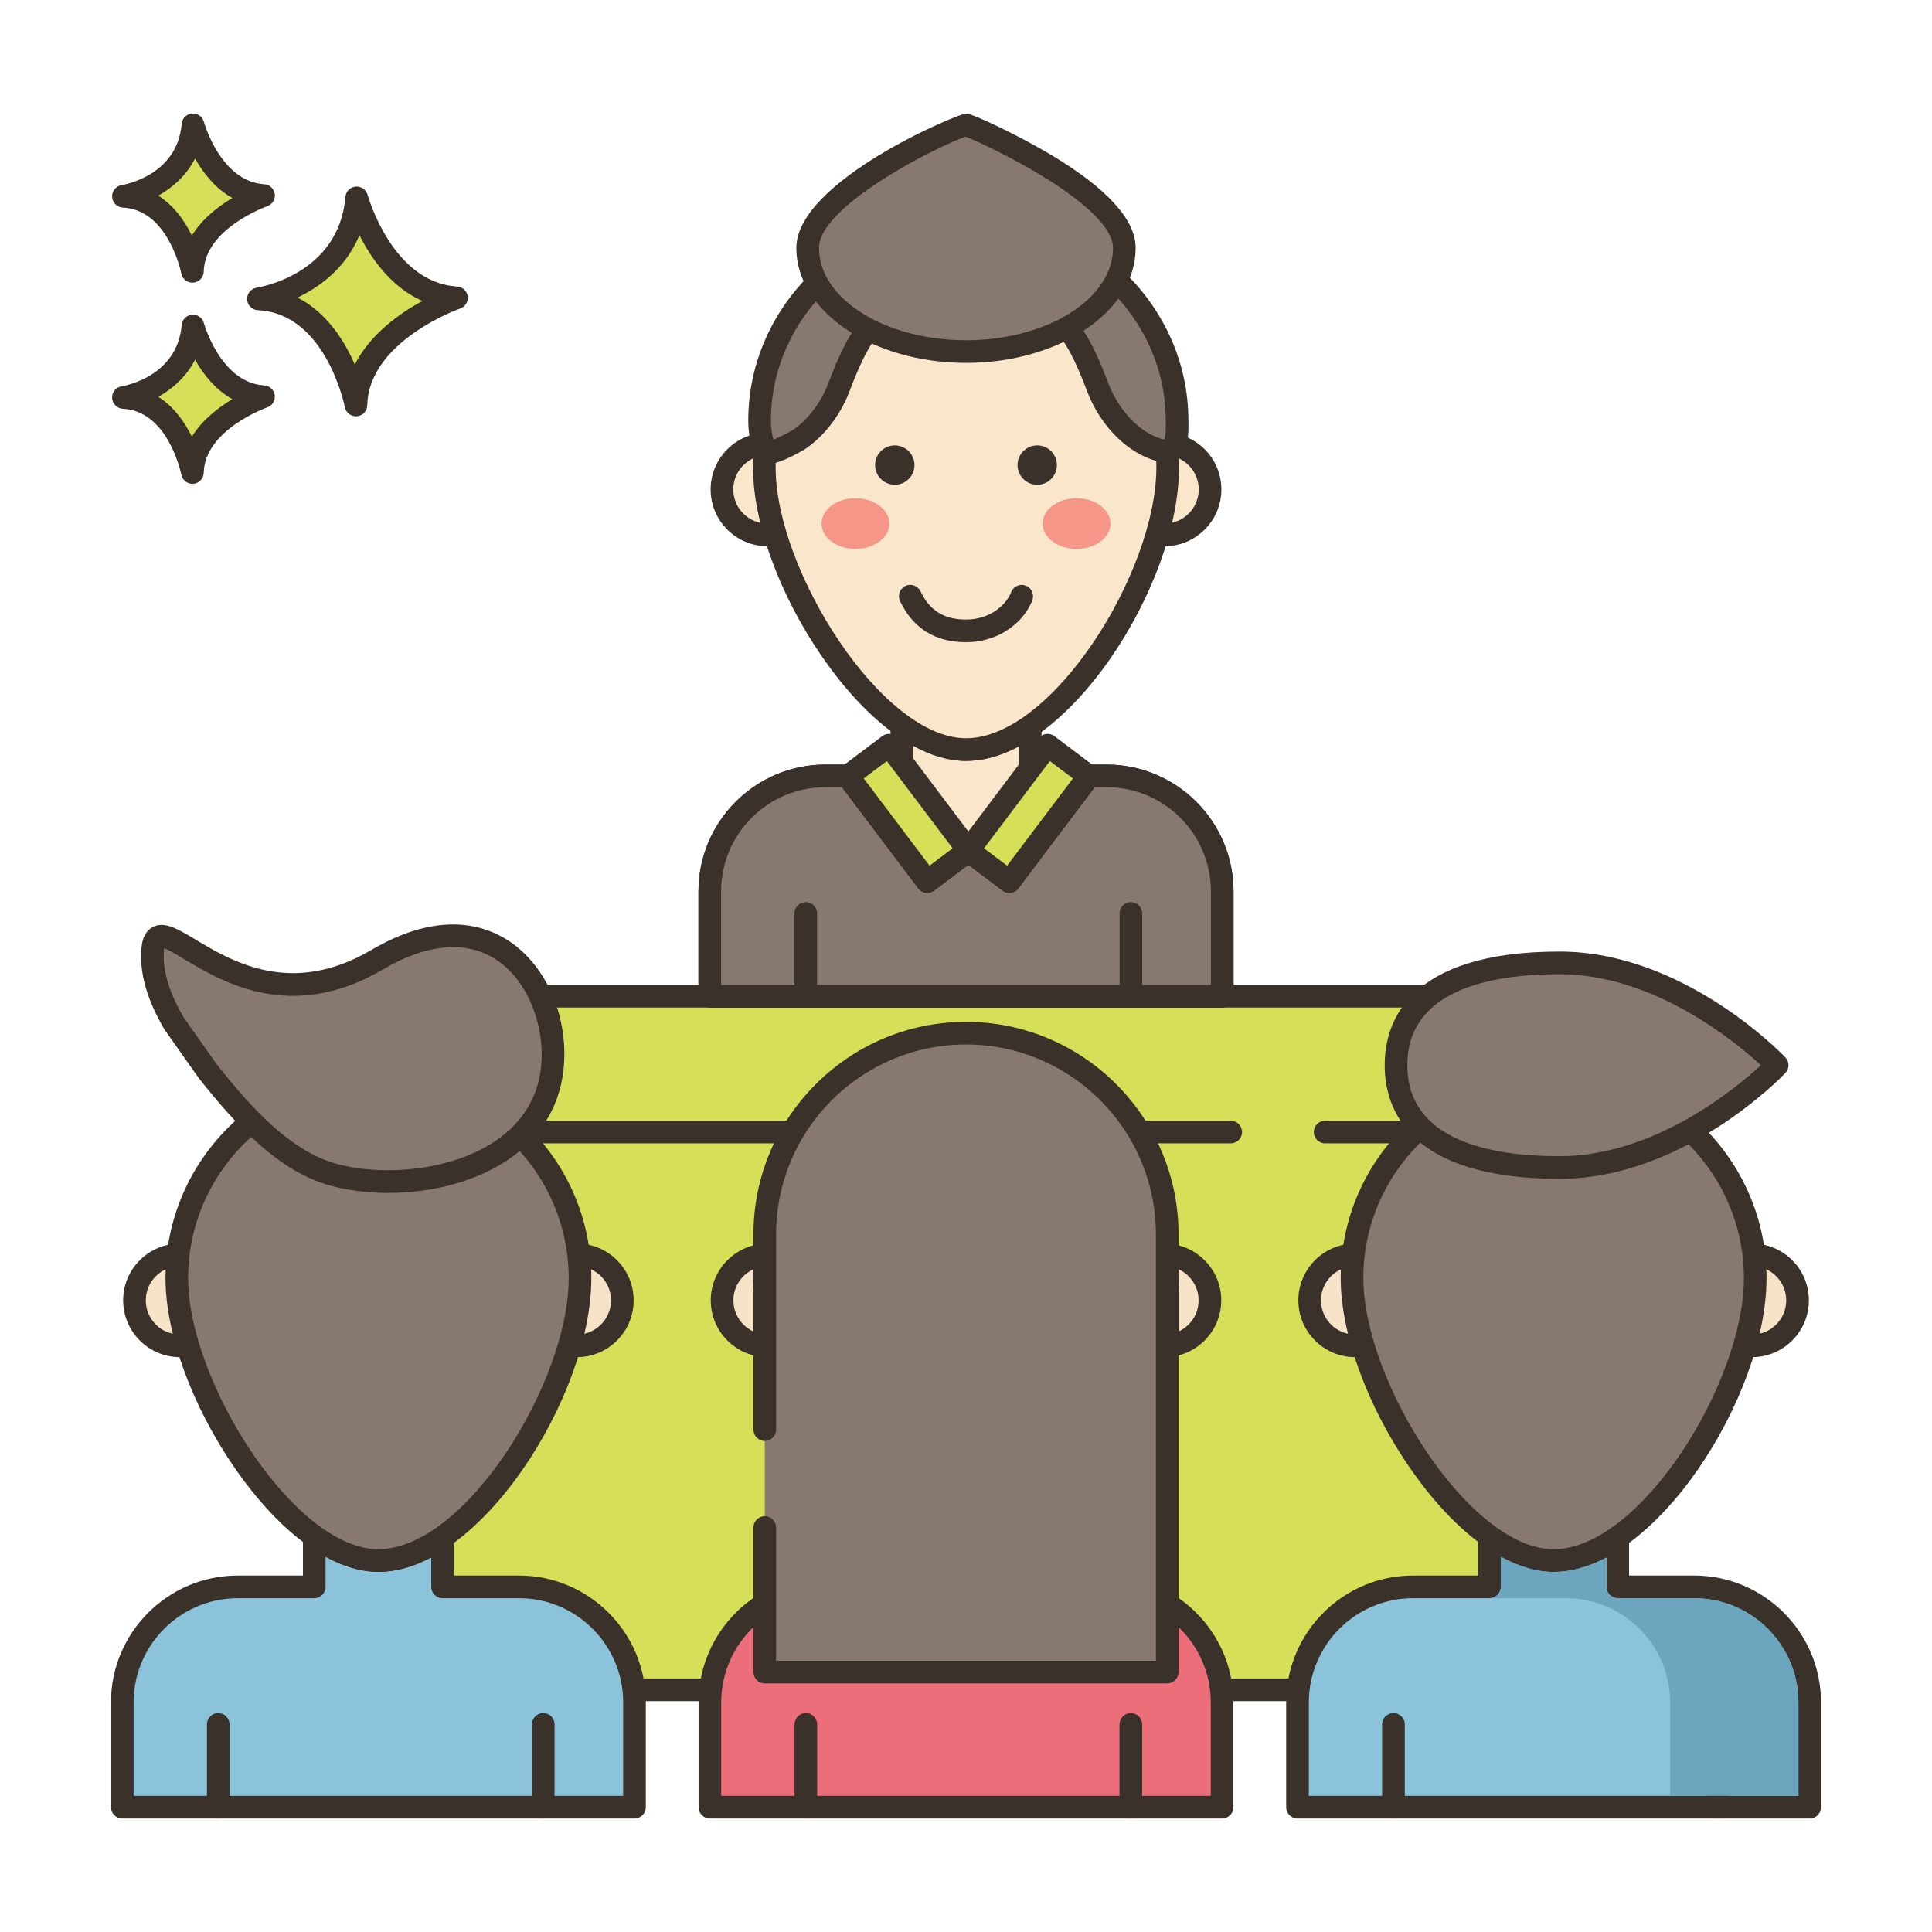 <svg id="Layer_1" enable-background="new 0 0 256 256" height="512" viewBox="0 0 256 256" width="512" xmlns="http://www.w3.org/2000/svg"><g><path d="m25.568 16.54s2.411 8.954 9.352 9.37c0 0-9.266 3.201-9.422 10.045 0 0-1.824-9.6-9.142-9.944-.001-.001 8.523-1.292 9.212-9.471z" fill="#d6df58"/><path d="m25.496 37.455c-.713 0-1.337-.507-1.472-1.22-.016-.082-1.704-8.442-7.739-8.726-.77-.037-1.387-.651-1.427-1.421-.04-.771.511-1.445 1.273-1.561.296-.047 7.364-1.243 7.942-8.114.061-.726.635-1.303 1.36-1.368.726-.069 1.392.399 1.582 1.102.021.079 2.228 7.92 7.994 8.265.714.043 1.299.584 1.396 1.293.098.709-.32 1.388-.996 1.622-.081.028-8.282 2.952-8.413 8.662-.018.767-.611 1.397-1.376 1.461-.041.003-.082.005-.124.005zm-4.519-11.528c2.107 1.333 3.523 3.394 4.447 5.28 1.376-2.232 3.515-3.872 5.365-4.973-2.287-1.27-3.884-3.35-4.942-5.224-1.172 2.287-3.014 3.876-4.87 4.917z" fill="#3a312a"/><path d="m51.092 132.003h153.816v91.907h-153.816z" fill="#d6df58"/><path d="m204.908 225.409h-153.816c-.829 0-1.5-.671-1.5-1.5v-91.907c0-.829.671-1.5 1.5-1.5h153.816c.829 0 1.5.671 1.5 1.5v91.907c0 .829-.671 1.5-1.5 1.5zm-152.316-3h150.816v-88.907h-150.816z" fill="#3a312a"/><path d="m175.588 150h29.32v-17.998h-153.816v17.998h111.986z" fill="#d6df58"/><path d="m204.908 151.5h-29.32c-.829 0-1.5-.671-1.5-1.5s.671-1.5 1.5-1.5h27.82v-14.998h-150.816v14.998h110.486c.829 0 1.5.671 1.5 1.5s-.671 1.5-1.5 1.5h-111.986c-.829 0-1.5-.671-1.5-1.5v-17.998c0-.829.671-1.5 1.5-1.5h153.816c.829 0 1.5.671 1.5 1.5v17.998c0 .829-.671 1.5-1.5 1.5z" fill="#3a312a"/><path d="m161.95 132.001v-13.877c0-8.458-6.859-15.313-15.321-15.313h-10.122v-6.575c-2.8 1.94-5.697 3.084-8.508 3.084-2.697 0-5.542-1.156-8.33-3.119h-.172v6.609h-10.127c-8.462 0-15.321 6.855-15.321 15.313v13.877h67.901z" fill="#fae6ca"/><path d="m161.951 133.501h-67.902c-.829 0-1.5-.671-1.5-1.5v-13.877c0-9.271 7.546-16.812 16.821-16.812h8.628v-5.109c0-.829.671-1.5 1.5-1.5h.171c.309 0 .611.096.863.273 2.682 1.888 5.194 2.845 7.467 2.845 2.38 0 4.956-.948 7.653-2.817.46-.318 1.056-.354 1.55-.096.495.259.804.771.804 1.329v5.075h8.622c9.275 0 16.821 7.542 16.821 16.812v13.877c.002.829-.67 1.5-1.498 1.5zm-66.402-3h64.901v-12.377c0-7.616-6.2-13.812-13.821-13.812h-10.122c-.829 0-1.5-.671-1.5-1.5v-3.902c-2.395 1.27-4.743 1.911-7.008 1.911-2.234 0-4.582-.676-7.002-2.014v4.004c0 .829-.671 1.5-1.5 1.5h-10.127c-7.621 0-13.821 6.196-13.821 13.812z" fill="#3a312a"/><path d="m161.951 132.003v-13.883c0-8.457-6.859-15.313-15.321-15.313h-2.422l.063.046-10.529 13.957-5.433-4.091-5.433 4.091-10.529-13.957.063-.046h-3.04c-8.462 0-15.321 6.855-15.321 15.313v13.882h67.902z" fill="#87796f"/><path d="m161.951 133.502h-67.902c-.829 0-1.5-.671-1.5-1.5v-13.882c0-9.271 7.546-16.812 16.821-16.812h3.04c.646 0 1.218.413 1.422 1.023l9.338 12.379 4.236-3.19c.534-.402 1.27-.402 1.805 0l4.236 3.19 9.419-12.487c.234-.542.743-.916 1.341-.916h2.422c9.275 0 16.821 7.542 16.821 16.812v13.882c.001.83-.671 1.501-1.499 1.501zm-66.402-3h64.901v-12.382c0-7.616-6.2-13.812-13.821-13.812h-1.577l-10.113 13.406c-.498.661-1.438.793-2.1.295l-4.531-3.412-4.531 3.412c-.661.498-1.601.367-2.1-.295l-10.113-13.406h-2.195c-7.621 0-13.821 6.196-13.821 13.812v12.382z" fill="#3a312a"/><path clip-rule="evenodd" d="m107.721 64.852c0 3.328-2.699 6.025-6.028 6.025s-6.028-2.698-6.028-6.025c0-3.328 2.699-6.025 6.028-6.025s6.028 2.698 6.028 6.025z" fill="#fae6ca" fill-rule="evenodd"/><path d="m101.692 72.378c-4.151 0-7.528-3.376-7.528-7.525s3.377-7.525 7.528-7.525 7.528 3.376 7.528 7.525c.001 4.149-3.376 7.525-7.528 7.525zm0-12.051c-2.497 0-4.528 2.03-4.528 4.525s2.031 4.525 4.528 4.525 4.528-2.03 4.528-4.525c.001-2.495-2.031-4.525-4.528-4.525z" fill="#3a312a"/><ellipse clip-rule="evenodd" cx="154.309" cy="64.852" fill="#fae6ca" fill-rule="evenodd" rx="6.028" ry="6.025"/><path d="m154.31 72.378c-4.151 0-7.529-3.376-7.529-7.525s3.377-7.525 7.529-7.525c4.151 0 7.528 3.376 7.528 7.525s-3.377 7.525-7.528 7.525zm0-12.051c-2.497 0-4.529 2.03-4.529 4.525s2.032 4.525 4.529 4.525 4.528-2.03 4.528-4.525-2.031-4.525-4.528-4.525z" fill="#3a312a"/><path d="m154.725 61.928c0 14.752-14.215 37.395-26.724 37.395-11.941 0-26.724-22.643-26.724-37.395s11.965-26.711 26.724-26.711 26.724 11.959 26.724 26.711z" fill="#fae6ca"/><g fill="#3a312a"><path d="m128.001 100.822c-6.053 0-13.005-5.035-19.074-13.812-5.644-8.164-9.15-17.775-9.15-25.082 0-15.556 12.662-28.211 28.225-28.211s28.224 12.655 28.224 28.211c-.001 15.711-14.868 38.894-28.225 38.894zm0-64.105c-13.909 0-25.225 11.31-25.225 25.211 0 13.639 14.092 35.895 25.225 35.895 11.451 0 25.224-22.046 25.224-35.895 0-13.902-11.315-25.211-25.224-25.211z"/><path d="m121.174 61.626c0 1.44-1.168 2.607-2.609 2.607s-2.608-1.167-2.608-2.607 1.168-2.607 2.608-2.607c1.441 0 2.609 1.167 2.609 2.607z"/><circle cx="137.436" cy="61.626" r="2.608"/></g><path d="m117.846 69.377c0 1.854-2.012 3.357-4.493 3.357s-4.493-1.503-4.493-3.357 2.012-3.357 4.493-3.357 4.493 1.503 4.493 3.357z" fill="#f59689"/><path d="m147.142 69.377c0 1.854-2.012 3.357-4.493 3.357-2.482 0-4.493-1.503-4.493-3.357s2.012-3.357 4.493-3.357c2.482 0 4.493 1.503 4.493 3.357z" fill="#f59689"/><path d="m128.309 29.322c-15.277 0-27.661 11.834-27.661 26.432 0 1.545.279 2.696.799 4.134.245.678 4.206-1.487 4.543-1.725 1.687-1.187 3.065-2.795 4.095-4.574.426-.739.781-1.492 1.067-2.245.912-2.401 3.389-9.082 5.904-8.558 3.373.703 7.196 1.1 11.252 1.1s7.879-.397 11.252-1.1c2.515-.524 4.993 6.157 5.904 8.558.286.753.641 1.505 1.067 2.245 1.701 2.942 4.576 5.742 8.072 6.252.009-.169.222-.226.381-.284 1.145-.416.984-2.887.984-3.805.002-14.596-12.382-26.43-27.659-26.43z" fill="#87796f"/><path d="m101.661 61.503c-.196 0-.376-.022-.536-.073-.513-.162-.909-.538-1.088-1.032-.533-1.475-.888-2.829-.889-4.644 0-15.402 13.082-27.933 29.161-27.933s29.161 12.53 29.161 27.932l.003.288c.021 1.421.06 4.031-1.803 4.858-.036.036-.074.07-.114.103-.325.268-.746.384-1.168.325-3.497-.51-6.919-3.121-9.154-6.985-.46-.799-.854-1.627-1.171-2.463l-.057-.15c-2.62-6.91-3.934-7.435-4.171-7.47-3.572.749-7.46 1.129-11.526 1.129s-7.955-.38-11.558-1.131c-.205.037-1.519.56-4.139 7.471l-.058.151c-.318.837-.711 1.666-1.17 2.462-1.192 2.058-2.759 3.804-4.531 5.051-.033.022-3.318 2.111-5.192 2.111zm53.191-1.897.541 1.399c.031-.012.064-.028.1-.048zm-26.543-28.784c-14.425 0-26.161 11.185-26.161 24.932.001.95.122 1.715.343 2.502.921-.38 2.237-1.061 2.655-1.332 1.401-.986 2.667-2.403 3.641-4.085.377-.654.702-1.337.963-2.025l.057-.15c1.993-5.256 4.289-10.024 7.556-9.344 3.402.708 7.085 1.068 10.946 1.068s7.544-.359 10.947-1.068c3.265-.685 5.562 4.089 7.556 9.345l.057.149c.261.688.585 1.37.964 2.029 1.644 2.841 4.001 4.818 6.398 5.401.022-.01.045-.02.068-.029.132-.309.191-1.024.175-2.129l-.003-.332c-.001-13.748-11.737-24.932-26.162-24.932z" fill="#3a312a"/><path d="m116.925 99.034h6.83v17.482h-6.83z" fill="#d6df58" transform="matrix(.799 -.602 .602 .799 -40.626 94.093)"/><path d="m122.876 118.31c-.455 0-.904-.206-1.199-.597l-10.525-13.958c-.24-.318-.343-.718-.288-1.112s.265-.75.583-.99l5.456-4.11c.661-.498 1.602-.366 2.1.295l10.525 13.959c.24.318.343.718.288 1.112-.055.395-.265.751-.583.99l-5.456 4.109c-.269.203-.586.302-.901.302zm-8.425-15.164 8.719 11.563 3.06-2.305-8.719-11.563z" fill="#3a312a"/><path d="m132.862 99.034h6.83v17.482h-6.83z" fill="#d6df58" transform="matrix(-.799 -.602 .602 -.799 180.285 275.855)"/><path d="m133.742 118.31c-.314 0-.631-.098-.901-.302l-5.455-4.109c-.318-.24-.528-.596-.583-.99-.056-.394.048-.794.288-1.112l10.525-13.959c.499-.661 1.44-.793 2.1-.295l5.456 4.11c.318.24.528.596.583.99.056.394-.048.794-.288 1.112l-10.526 13.958c-.296.391-.745.597-1.199.597zm-3.354-5.905 3.06 2.305 8.72-11.563-3.06-2.305z" fill="#3a312a"/><path d="m128 85.093c-4.077 0-7.017-1.833-8.739-5.449-.356-.748-.038-1.643.709-2 .748-.355 1.644-.039 2 .71 1.214 2.551 3.13 3.739 6.03 3.739 3.392 0 5.434-2.165 5.979-3.62.292-.776 1.16-1.166 1.931-.878.776.291 1.169 1.156.879 1.931-1.005 2.681-4.184 5.567-8.789 5.567z" fill="#3a312a"/><path d="m148.98 32.857c0 7.581-9.393 13.727-20.98 13.727s-20.98-6.146-20.98-13.727 20.203-16.317 20.98-16.317c.259 0 20.98 8.736 20.98 16.317z" fill="#87796f"/><path d="m128 48.084c-12.395 0-22.48-6.831-22.48-15.228 0-8.86 21.472-17.817 22.48-17.817.851 0 7.092 2.966 11.359 5.53 7.379 4.434 11.12 8.567 11.12 12.288 0 8.396-10.084 15.227-22.479 15.227zm-.058-29.973c-3.433 1.157-19.421 9.067-19.421 14.746 0 6.742 8.738 12.228 19.48 12.228 10.741 0 19.479-5.485 19.479-12.228-.001-5.532-15.834-13.311-19.538-14.746z" fill="#3a312a"/><path d="m106.768 133.502c-.829 0-1.5-.671-1.5-1.5v-10.968c0-.829.671-1.5 1.5-1.5s1.5.671 1.5 1.5v10.968c0 .829-.671 1.5-1.5 1.5z" fill="#3a312a"/><path d="m149.851 133.502c-.829 0-1.5-.671-1.5-1.5v-10.968c0-.829.671-1.5 1.5-1.5s1.5.671 1.5 1.5v10.968c0 .829-.672 1.5-1.5 1.5z" fill="#3a312a"/><path d="m47.267 26.217s3.408 12.659 13.222 13.246c0 0-13.1 4.525-13.321 14.202 0 0-2.578-13.572-12.925-14.059-.001 0 12.05-1.826 13.024-13.389z" fill="#d6df58"/><path d="m47.166 55.165c-.713 0-1.335-.506-1.472-1.217-.024-.125-2.494-12.419-11.523-12.844-.77-.037-1.387-.651-1.427-1.421-.04-.771.511-1.445 1.273-1.561.441-.069 10.894-1.817 11.754-12.032.061-.725.634-1.301 1.359-1.367.721-.061 1.392.399 1.583 1.102.032.116 3.259 11.626 11.863 12.14.714.043 1.298.584 1.396 1.292s-.319 1.388-.994 1.623c-.121.042-12.118 4.31-12.312 12.819-.018.767-.61 1.396-1.375 1.459-.041.005-.083.007-.125.007zm-7.741-15.73c3.878 1.969 6.23 5.746 7.587 8.876 2.026-4.022 5.941-6.787 8.949-8.427-4.134-1.842-6.783-5.651-8.334-8.722-1.793 4.36-5.271 6.868-8.202 8.273z" fill="#3a312a"/><path d="m25.568 43.197s2.411 8.954 9.352 9.369c0 0-9.266 3.201-9.422 10.045 0 0-1.824-9.6-9.142-9.944-.001.001 8.523-1.291 9.212-9.47z" fill="#d6df58"/><path d="m25.497 64.112c-.714 0-1.337-.507-1.473-1.22-.016-.082-1.704-8.442-7.739-8.726-.771-.037-1.388-.651-1.428-1.421-.04-.771.511-1.445 1.273-1.561.296-.047 7.364-1.243 7.942-8.114.061-.726.635-1.303 1.36-1.368.726-.068 1.392.399 1.582 1.102.021.079 2.228 7.919 7.994 8.264.715.043 1.299.584 1.396 1.293.098.709-.319 1.388-.996 1.622-.081.028-8.282 2.953-8.413 8.662-.018.767-.611 1.398-1.376 1.461-.04.004-.081.006-.122.006zm-4.52-11.528c2.108 1.333 3.523 3.394 4.447 5.28 1.376-2.232 3.515-3.872 5.365-4.973-2.287-1.269-3.884-3.35-4.942-5.224-1.172 2.288-3.014 3.876-4.87 4.917z" fill="#3a312a"/><path d="m84.074 239.459v-13.878c0-8.458-6.856-15.314-15.314-15.314h-10.117v-6.575c-2.799 1.94-5.694 3.085-8.504 3.085-2.695 0-5.539-1.156-8.326-3.119h-.172v6.61h-10.124c-8.458 0-15.314 6.856-15.314 15.314v13.878h67.871z" fill="#8ac3da"/><path d="m84.074 240.959h-67.87c-.829 0-1.5-.671-1.5-1.5v-13.878c0-9.271 7.542-16.814 16.813-16.814h8.624v-5.11c0-.829.671-1.5 1.5-1.5h.172c.309 0 .611.096.864.274 2.681 1.888 5.191 2.846 7.462 2.846 2.379 0 4.952-.948 7.649-2.818.459-.318 1.056-.354 1.55-.096.494.259.804.771.804 1.329v5.075h8.618c9.271 0 16.814 7.543 16.814 16.814v13.878c0 .829-.671 1.5-1.5 1.5zm-66.37-3h64.871v-12.378c0-7.617-6.197-13.814-13.814-13.814h-10.118c-.829 0-1.5-.671-1.5-1.5v-3.901c-2.394 1.27-4.741 1.911-7.004 1.911-2.233 0-4.579-.676-6.998-2.014v4.004c0 .829-.671 1.5-1.5 1.5h-10.124c-7.617 0-13.813 6.197-13.813 13.814z" fill="#3a312a"/><path clip-rule="evenodd" d="m29.869 172.306c0 3.328-2.698 6.026-6.026 6.026s-6.026-2.698-6.026-6.026 2.698-6.026 6.026-6.026 6.026 2.698 6.026 6.026z" fill="#f7e3c7" fill-rule="evenodd"/><path d="m23.843 179.831c-4.15 0-7.526-3.376-7.526-7.526s3.376-7.526 7.526-7.526c4.149 0 7.525 3.376 7.525 7.526.001 4.151-3.375 7.526-7.525 7.526zm0-12.051c-2.496 0-4.526 2.03-4.526 4.526s2.03 4.526 4.526 4.526c2.495 0 4.525-2.03 4.525-4.526.001-2.496-2.03-4.526-4.525-4.526z" fill="#3a312a"/><path clip-rule="evenodd" d="m82.462 172.306c0 3.328-2.698 6.026-6.026 6.026s-6.026-2.698-6.026-6.026 2.698-6.026 6.026-6.026 6.026 2.698 6.026 6.026z" fill="#f7e3c7" fill-rule="evenodd"/><path d="m76.436 179.831c-4.149 0-7.525-3.376-7.525-7.526s3.376-7.526 7.525-7.526c4.15 0 7.526 3.376 7.526 7.526 0 4.151-3.376 7.526-7.526 7.526zm0-12.051c-2.495 0-4.525 2.03-4.525 4.526s2.03 4.526 4.525 4.526c2.496 0 4.526-2.03 4.526-4.526s-2.03-4.526-4.526-4.526z" fill="#3a312a"/><path d="m76.852 169.381c0 14.753-14.208 37.397-26.712 37.397-11.936 0-26.712-22.645-26.712-37.397s11.96-26.712 26.712-26.712c14.753-.001 26.712 11.959 26.712 26.712z" fill="#87796f"/><path d="m50.14 208.278c-6.051 0-13-5.035-19.066-13.813-5.642-8.165-9.146-17.776-9.146-25.083 0-15.556 12.656-28.212 28.212-28.212s28.212 12.656 28.212 28.212c0 15.711-14.861 38.896-28.212 38.896zm0-64.109c-13.902 0-25.212 11.31-25.212 25.212 0 13.64 14.085 35.897 25.212 35.897 11.446 0 25.212-22.048 25.212-35.897 0-13.902-11.31-25.212-25.212-25.212z" fill="#3a312a"/><path d="m28.916 240.96c-.829 0-1.5-.671-1.5-1.5v-10.969c0-.829.671-1.5 1.5-1.5s1.5.671 1.5 1.5v10.969c0 .829-.671 1.5-1.5 1.5z" fill="#3a312a"/><path d="m71.979 240.96c-.829 0-1.5-.671-1.5-1.5v-10.969c0-.829.671-1.5 1.5-1.5s1.5.671 1.5 1.5v10.969c0 .829-.671 1.5-1.5 1.5z" fill="#3a312a"/><path d="m27.543 141.96c4.534 5.71 9.959 11.797 16.509 13.659 10.551 3 29.227-.742 29.227-15.929 0-9.712-8.14-21.449-23.331-12.512-18.83 11.078-29.76-10.217-29.76-.506 0 3.07 1.237 6.131 2.86 8.917z" fill="#87796f"/><path d="m51.426 158.067c-2.819 0-5.502-.356-7.784-1.005-6.834-1.943-12.341-7.958-17.274-14.169-.018-.023-.035-.046-.051-.068l-4.494-6.371c-.025-.036-.048-.072-.07-.109-2.062-3.538-3.064-6.702-3.064-9.672 0-1.375.169-3.049 1.491-3.798 1.557-.881 3.32.178 5.763 1.643 4.735 2.841 12.662 7.595 23.245 1.368 8.312-4.889 14.108-3.599 17.507-1.655 4.911 2.809 8.084 8.877 8.085 15.459 0 5.482-2.292 10.109-6.628 13.384-4.644 3.509-10.969 4.993-16.726 4.993zm-22.682-17.006c4.614 5.807 9.712 11.408 15.718 13.116 6.077 1.728 15.811 1.089 21.882-3.496 3.606-2.725 5.436-6.422 5.436-10.991 0-4.527-2.033-10.258-6.574-12.855-3.887-2.224-8.9-1.657-14.496 1.636-12.119 7.128-21.351 1.593-26.31-1.381-.92-.552-2.024-1.214-2.643-1.446-.036.208-.068.534-.068 1.029 0 2.411.858 5.062 2.624 8.106z" fill="#3a312a"/><path d="m239.796 225.582v13.877h-67.871v-13.877c0-8.458 6.856-15.314 15.314-15.314h10.124v-6.61h.172c2.787 1.963 5.631 3.119 8.327 3.119 2.81 0 5.705-1.145 8.504-3.085v6.575h10.118c8.457.001 15.312 6.857 15.312 15.315z" fill="#8ac3da"/><path d="m239.796 240.959h-67.871c-.829 0-1.5-.671-1.5-1.5v-13.878c0-9.271 7.542-16.814 16.813-16.814h8.624v-5.11c0-.829.671-1.5 1.5-1.5h.172c.309 0 .611.096.864.274 2.68 1.888 5.191 2.845 7.463 2.845 2.379 0 4.952-.948 7.649-2.817.459-.318 1.057-.354 1.55-.096.494.259.804.771.804 1.329v5.075h8.617c9.271 0 16.814 7.543 16.814 16.814v13.878c.001.829-.67 1.5-1.499 1.5zm-66.37-3h64.871v-12.378c0-7.617-6.197-13.814-13.814-13.814h-10.117c-.829 0-1.5-.671-1.5-1.5v-3.901c-2.393 1.27-4.741 1.911-7.004 1.911-2.234 0-4.58-.676-6.998-2.013v4.004c0 .829-.671 1.5-1.5 1.5h-10.124c-7.617 0-13.813 6.197-13.813 13.814v12.377z" fill="#3a312a"/><path clip-rule="evenodd" d="m185.591 172.306c0 3.328-2.698 6.026-6.026 6.026s-6.026-2.698-6.026-6.026 2.698-6.026 6.026-6.026 6.026 2.698 6.026 6.026z" fill="#f7e3c7" fill-rule="evenodd"/><path d="m179.565 179.831c-4.15 0-7.526-3.376-7.526-7.526s3.376-7.526 7.526-7.526c4.149 0 7.525 3.376 7.525 7.526.001 4.151-3.375 7.526-7.525 7.526zm0-12.051c-2.496 0-4.526 2.03-4.526 4.526s2.03 4.526 4.526 4.526c2.495 0 4.525-2.03 4.525-4.526.001-2.496-2.03-4.526-4.525-4.526z" fill="#3a312a"/><path clip-rule="evenodd" d="m238.184 172.306c0 3.328-2.698 6.026-6.026 6.026s-6.026-2.698-6.026-6.026 2.698-6.026 6.026-6.026c3.329 0 6.026 2.698 6.026 6.026z" fill="#f7e3c7" fill-rule="evenodd"/><path d="m232.159 179.831c-4.15 0-7.526-3.376-7.526-7.526s3.376-7.526 7.526-7.526 7.526 3.376 7.526 7.526c0 4.151-3.376 7.526-7.526 7.526zm0-12.051c-2.496 0-4.526 2.03-4.526 4.526s2.03 4.526 4.526 4.526 4.526-2.03 4.526-4.526-2.031-4.526-4.526-4.526z" fill="#3a312a"/><path d="m232.574 169.381c0 14.753-14.208 37.397-26.712 37.397-11.936 0-26.712-22.645-26.712-37.397s11.96-26.712 26.712-26.712c14.753-.001 26.712 11.959 26.712 26.712z" fill="#87796f"/><path d="m205.862 208.278c-6.051 0-13-5.035-19.066-13.813-5.642-8.165-9.146-17.776-9.146-25.083 0-15.556 12.656-28.212 28.212-28.212s28.212 12.656 28.212 28.212c0 15.711-14.861 38.896-28.212 38.896zm0-64.109c-13.902 0-25.212 11.31-25.212 25.212 0 13.64 14.085 35.897 25.212 35.897 11.446 0 25.212-22.048 25.212-35.897 0-13.902-11.31-25.212-25.212-25.212z" fill="#3a312a"/><path d="m184.639 240.96c-.829 0-1.5-.671-1.5-1.5v-10.969c0-.829.671-1.5 1.5-1.5s1.5.671 1.5 1.5v10.969c0 .829-.672 1.5-1.5 1.5z" fill="#3a312a"/><path d="m227.702 240.96c-.829 0-1.5-.671-1.5-1.5v-10.969c0-.829.671-1.5 1.5-1.5s1.5.671 1.5 1.5v10.969c0 .829-.672 1.5-1.5 1.5z" fill="#3a312a"/><path clip-rule="evenodd" d="m235.483 141.145s-12.912 13.557-28.841 13.557c-15.928 0-21.664-6.069-21.664-13.557 0-7.487 5.735-13.556 21.664-13.556 15.929-.001 28.841 13.556 28.841 13.556z" fill="#87796f" fill-rule="evenodd"/><path d="m206.643 156.201c-20.154 0-23.164-9.434-23.164-15.057s3.009-15.056 23.164-15.056c16.383 0 29.382 13.449 29.927 14.021.552.58.552 1.49 0 2.069-.546.573-13.544 14.023-29.927 14.023zm0-27.113c-9.199 0-20.164 2.092-20.164 12.056 0 9.965 10.965 12.057 20.164 12.057 12.564 0 23.337-8.96 26.683-12.056-3.351-3.093-14.143-12.057-26.683-12.057z" fill="#3a312a"/><path d="m161.935 225.582v13.877h-67.87v-13.877c0-8.458 6.856-15.314 15.314-15.314h10.124v-6.61h.172c2.787 1.963 5.631 3.119 8.327 3.119 2.81 0 5.705-1.145 8.504-3.085v6.575h10.118c8.456.001 15.311 6.857 15.311 15.315z" fill="#eb6e7a"/><path d="m161.935 240.959h-67.871c-.829 0-1.5-.671-1.5-1.5v-13.878c0-9.271 7.542-16.814 16.814-16.814h8.624v-5.11c0-.829.671-1.5 1.5-1.5h.171c.309 0 .611.096.864.274 2.68 1.888 5.191 2.845 7.463 2.845 2.379 0 4.953-.948 7.649-2.817.459-.318 1.057-.354 1.55-.096.494.259.804.771.804 1.329v5.075h8.618c9.271 0 16.813 7.543 16.813 16.814v13.878c.001.829-.67 1.5-1.499 1.5zm-66.371-3h64.871v-12.378c0-7.617-6.197-13.814-13.813-13.814h-10.118c-.829 0-1.5-.671-1.5-1.5v-3.901c-2.393 1.269-4.74 1.91-7.004 1.91-2.233 0-4.579-.676-6.998-2.013v4.004c0 .829-.671 1.5-1.5 1.5h-10.124c-7.617 0-13.814 6.197-13.814 13.814z" fill="#3a312a"/><path clip-rule="evenodd" d="m107.73 172.306c0 3.328-2.698 6.026-6.026 6.026s-6.026-2.698-6.026-6.026 2.698-6.026 6.026-6.026 6.026 2.698 6.026 6.026z" fill="#f7e3c7" fill-rule="evenodd"/><path d="m101.704 179.831c-4.149 0-7.525-3.376-7.525-7.526s3.376-7.526 7.525-7.526c4.15 0 7.526 3.376 7.526 7.526 0 4.151-3.376 7.526-7.526 7.526zm0-12.051c-2.495 0-4.525 2.03-4.525 4.526s2.03 4.526 4.525 4.526c2.496 0 4.526-2.03 4.526-4.526s-2.03-4.526-4.526-4.526z" fill="#3a312a"/><path clip-rule="evenodd" d="m160.323 172.306c0 3.328-2.698 6.026-6.026 6.026s-6.026-2.698-6.026-6.026 2.698-6.026 6.026-6.026c3.329 0 6.026 2.698 6.026 6.026z" fill="#f7e3c7" fill-rule="evenodd"/><path d="m154.297 179.831c-4.15 0-7.525-3.376-7.525-7.526s3.376-7.526 7.525-7.526c4.15 0 7.526 3.376 7.526 7.526 0 4.151-3.376 7.526-7.526 7.526zm0-12.051c-2.495 0-4.525 2.03-4.525 4.526s2.03 4.526 4.525 4.526c2.496 0 4.526-2.03 4.526-4.526s-2.03-4.526-4.526-4.526z" fill="#3a312a"/><path d="m154.713 169.381c0 14.753-14.208 37.397-26.712 37.397-11.936 0-26.712-22.645-26.712-37.397s11.96-26.712 26.712-26.712c14.753-.001 26.712 11.959 26.712 26.712z" fill="#87796f"/><path d="m128.001 208.278c-6.051 0-13-5.035-19.066-13.813-5.642-8.165-9.146-17.776-9.146-25.083 0-15.556 12.656-28.212 28.212-28.212s28.212 12.656 28.212 28.212c0 15.711-14.861 38.896-28.212 38.896zm0-64.109c-13.902 0-25.212 11.31-25.212 25.212 0 13.64 14.085 35.897 25.212 35.897 11.446 0 25.212-22.048 25.212-35.897 0-13.902-11.31-25.212-25.212-25.212z" fill="#3a312a"/><path d="m106.778 240.96c-.829 0-1.5-.671-1.5-1.5v-10.969c0-.829.671-1.5 1.5-1.5s1.5.671 1.5 1.5v10.969c0 .829-.672 1.5-1.5 1.5z" fill="#3a312a"/><path d="m149.841 240.96c-.829 0-1.5-.671-1.5-1.5v-10.969c0-.829.671-1.5 1.5-1.5s1.5.671 1.5 1.5v10.969c0 .829-.672 1.5-1.5 1.5z" fill="#3a312a"/><path d="m101.338 202.402v19.156h53.324v-57.996c0-14.725-11.937-26.662-26.662-26.662-14.725 0-26.662 11.937-26.662 26.662v25.869z" fill="#87796f"/><path d="m154.662 223.058h-53.324c-.829 0-1.5-.671-1.5-1.5v-19.156c0-.829.671-1.5 1.5-1.5s1.5.671 1.5 1.5v17.656h50.324v-56.496c0-13.874-11.288-25.162-25.162-25.162-13.875 0-25.162 11.288-25.162 25.162v25.869c0 .829-.671 1.5-1.5 1.5s-1.5-.671-1.5-1.5v-25.869c0-15.528 12.633-28.162 28.162-28.162s28.162 12.633 28.162 28.162v57.996c0 .829-.671 1.5-1.5 1.5z" fill="#3a312a"/><path d="m238.3 225.58v12.38h-17v-12.38c0-7.62-6.2-13.81-13.82-13.81h-10.11c.83-.01 1.49-.67 1.49-1.5v-4.01c2.42 1.34 4.77 2.02 7 2.02 2.26 0 4.61-.64 7.01-1.91v3.9c0 .83.67 1.5 1.5 1.5h10.11c7.62 0 13.82 6.19 13.82 13.81z" fill="#6ca6be"/></g></svg>